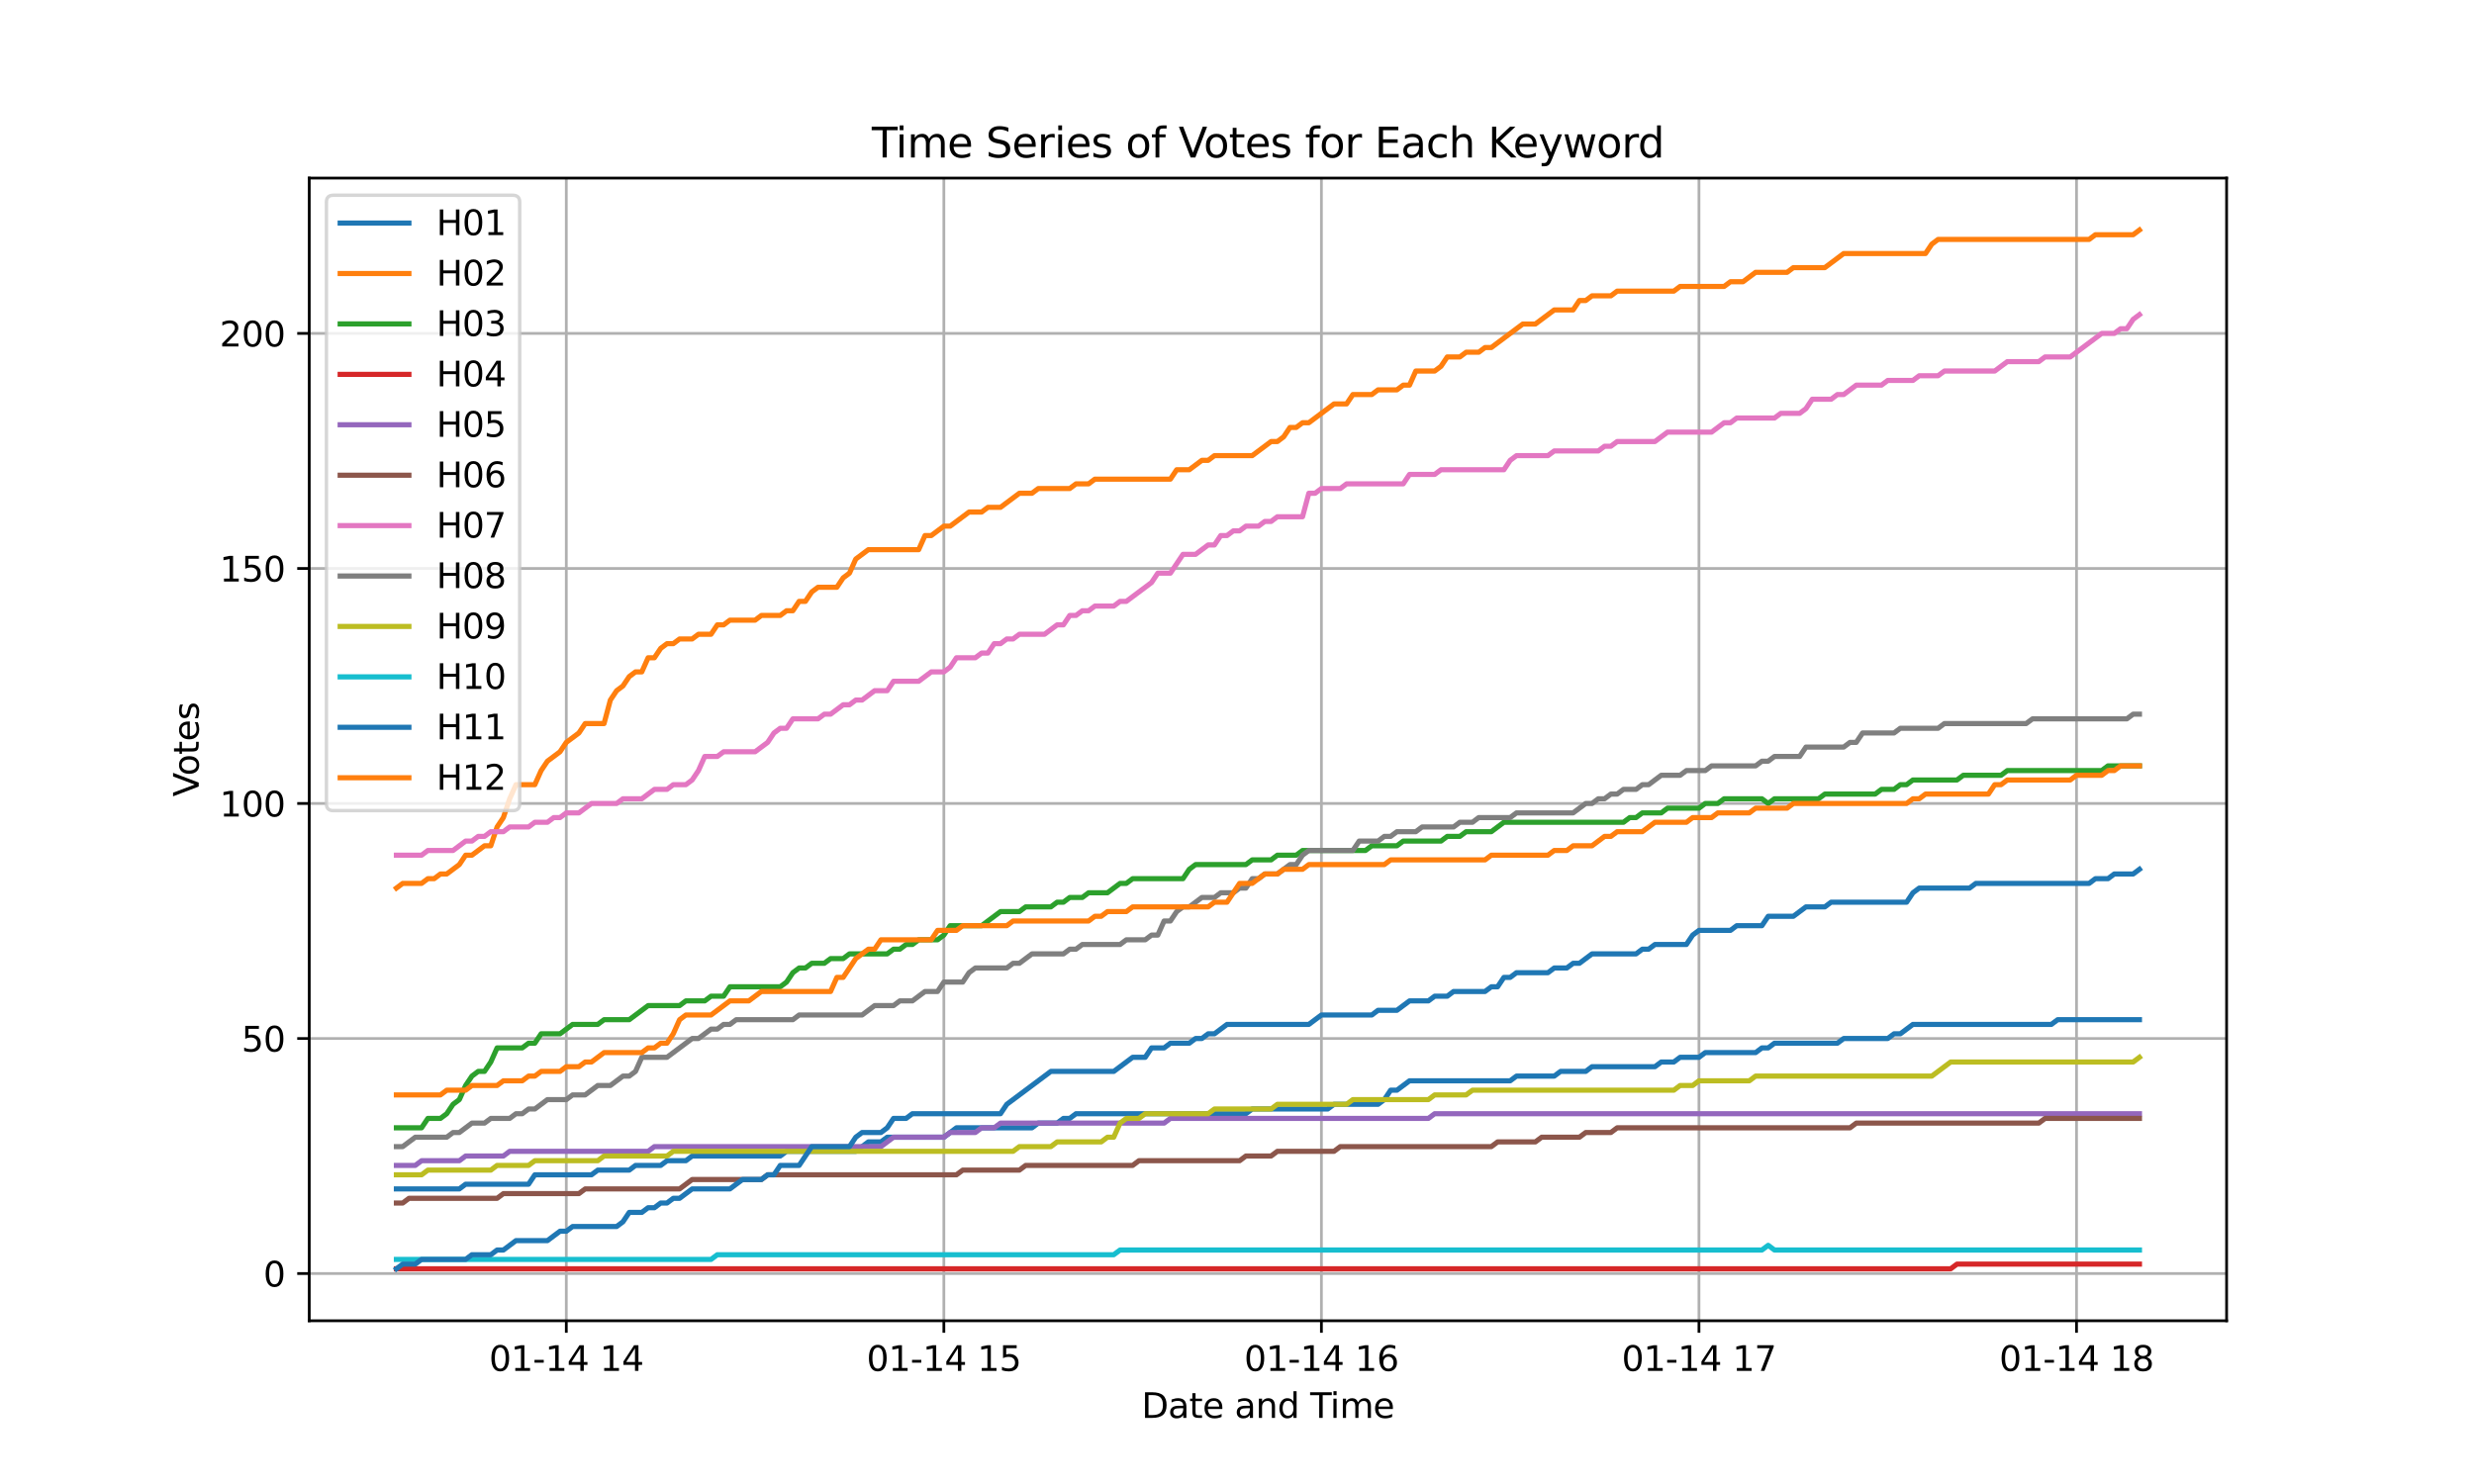 <?xml version="1.0" encoding="utf-8" standalone="no"?>
<!DOCTYPE svg PUBLIC "-//W3C//DTD SVG 1.1//EN"
  "http://www.w3.org/Graphics/SVG/1.1/DTD/svg11.dtd">
<svg xmlns:xlink="http://www.w3.org/1999/xlink" width="720pt" height="432pt" viewBox="0 0 720 432" xmlns="http://www.w3.org/2000/svg" version="1.1">
 <defs>
  <style type="text/css">*{stroke-linejoin: round; stroke-linecap: butt}</style>
 </defs>
 <g id="figure_1">
  <g id="patch_1">
   <path d="M 0 432 
L 720 432 
L 720 0 
L 0 0 
z
" style="fill: #ffffff"/>
  </g>
  <g id="axes_1">
   <g id="patch_2">
    <path d="M 90 384.48 
L 648 384.48 
L 648 51.84 
L 90 51.84 
z
" style="fill: #ffffff"/>
   </g>
   <g id="matplotlib.axis_1">
    <g id="xtick_1">
     <g id="line2d_1">
      <path d="M 164.809 384.48 
L 164.809 51.84 
" clip-path="url(#p8910bb290e)" style="fill: none; stroke: #b0b0b0; stroke-width: 0.8; stroke-linecap: square"/>
     </g>
     <g id="line2d_2">
      <defs>
       <path id="m71f6e944b5" d="M 0 0 
L 0 3.5 
" style="stroke: #000000; stroke-width: 0.8"/>
      </defs>
      <g>
       <use xlink:href="#m71f6e944b5" x="164.809" y="384.48" style="stroke: #000000; stroke-width: 0.8"/>
      </g>
     </g>
     <g id="text_1">
      <!-- 01-14 14 -->
      <g transform="translate(142.329 399.078) scale(0.1 -0.1)">
       <defs>
        <path id="DejaVuSans-30" d="M 2034 4250 
Q 1547 4250 1301 3770 
Q 1056 3291 1056 2328 
Q 1056 1369 1301 889 
Q 1547 409 2034 409 
Q 2525 409 2770 889 
Q 3016 1369 3016 2328 
Q 3016 3291 2770 3770 
Q 2525 4250 2034 4250 
z
M 2034 4750 
Q 2819 4750 3233 4129 
Q 3647 3509 3647 2328 
Q 3647 1150 3233 529 
Q 2819 -91 2034 -91 
Q 1250 -91 836 529 
Q 422 1150 422 2328 
Q 422 3509 836 4129 
Q 1250 4750 2034 4750 
z
" transform="scale(0.016)"/>
        <path id="DejaVuSans-31" d="M 794 531 
L 1825 531 
L 1825 4091 
L 703 3866 
L 703 4441 
L 1819 4666 
L 2450 4666 
L 2450 531 
L 3481 531 
L 3481 0 
L 794 0 
L 794 531 
z
" transform="scale(0.016)"/>
        <path id="DejaVuSans-2d" d="M 313 2009 
L 1997 2009 
L 1997 1497 
L 313 1497 
L 313 2009 
z
" transform="scale(0.016)"/>
        <path id="DejaVuSans-34" d="M 2419 4116 
L 825 1625 
L 2419 1625 
L 2419 4116 
z
M 2253 4666 
L 3047 4666 
L 3047 1625 
L 3713 1625 
L 3713 1100 
L 3047 1100 
L 3047 0 
L 2419 0 
L 2419 1100 
L 313 1100 
L 313 1709 
L 2253 4666 
z
" transform="scale(0.016)"/>
        <path id="DejaVuSans-20" transform="scale(0.016)"/>
       </defs>
       <use xlink:href="#DejaVuSans-30"/>
       <use xlink:href="#DejaVuSans-31" transform="translate(63.623 0)"/>
       <use xlink:href="#DejaVuSans-2d" transform="translate(127.246 0)"/>
       <use xlink:href="#DejaVuSans-31" transform="translate(163.33 0)"/>
       <use xlink:href="#DejaVuSans-34" transform="translate(226.953 0)"/>
       <use xlink:href="#DejaVuSans-20" transform="translate(290.576 0)"/>
       <use xlink:href="#DejaVuSans-31" transform="translate(322.363 0)"/>
       <use xlink:href="#DejaVuSans-34" transform="translate(385.986 0)"/>
      </g>
     </g>
    </g>
    <g id="xtick_2">
     <g id="line2d_3">
      <path d="M 274.688 384.48 
L 274.688 51.84 
" clip-path="url(#p8910bb290e)" style="fill: none; stroke: #b0b0b0; stroke-width: 0.8; stroke-linecap: square"/>
     </g>
     <g id="line2d_4">
      <g>
       <use xlink:href="#m71f6e944b5" x="274.688" y="384.48" style="stroke: #000000; stroke-width: 0.8"/>
      </g>
     </g>
     <g id="text_2">
      <!-- 01-14 15 -->
      <g transform="translate(252.207 399.078) scale(0.1 -0.1)">
       <defs>
        <path id="DejaVuSans-35" d="M 691 4666 
L 3169 4666 
L 3169 4134 
L 1269 4134 
L 1269 2991 
Q 1406 3038 1543 3061 
Q 1681 3084 1819 3084 
Q 2600 3084 3056 2656 
Q 3513 2228 3513 1497 
Q 3513 744 3044 326 
Q 2575 -91 1722 -91 
Q 1428 -91 1123 -41 
Q 819 9 494 109 
L 494 744 
Q 775 591 1075 516 
Q 1375 441 1709 441 
Q 2250 441 2565 725 
Q 2881 1009 2881 1497 
Q 2881 1984 2565 2268 
Q 2250 2553 1709 2553 
Q 1456 2553 1204 2497 
Q 953 2441 691 2322 
L 691 4666 
z
" transform="scale(0.016)"/>
       </defs>
       <use xlink:href="#DejaVuSans-30"/>
       <use xlink:href="#DejaVuSans-31" transform="translate(63.623 0)"/>
       <use xlink:href="#DejaVuSans-2d" transform="translate(127.246 0)"/>
       <use xlink:href="#DejaVuSans-31" transform="translate(163.33 0)"/>
       <use xlink:href="#DejaVuSans-34" transform="translate(226.953 0)"/>
       <use xlink:href="#DejaVuSans-20" transform="translate(290.576 0)"/>
       <use xlink:href="#DejaVuSans-31" transform="translate(322.363 0)"/>
       <use xlink:href="#DejaVuSans-35" transform="translate(385.986 0)"/>
      </g>
     </g>
    </g>
    <g id="xtick_3">
     <g id="line2d_5">
      <path d="M 384.566 384.48 
L 384.566 51.84 
" clip-path="url(#p8910bb290e)" style="fill: none; stroke: #b0b0b0; stroke-width: 0.8; stroke-linecap: square"/>
     </g>
     <g id="line2d_6">
      <g>
       <use xlink:href="#m71f6e944b5" x="384.566" y="384.48" style="stroke: #000000; stroke-width: 0.8"/>
      </g>
     </g>
     <g id="text_3">
      <!-- 01-14 16 -->
      <g transform="translate(362.086 399.078) scale(0.1 -0.1)">
       <defs>
        <path id="DejaVuSans-36" d="M 2113 2584 
Q 1688 2584 1439 2293 
Q 1191 2003 1191 1497 
Q 1191 994 1439 701 
Q 1688 409 2113 409 
Q 2538 409 2786 701 
Q 3034 994 3034 1497 
Q 3034 2003 2786 2293 
Q 2538 2584 2113 2584 
z
M 3366 4563 
L 3366 3988 
Q 3128 4100 2886 4159 
Q 2644 4219 2406 4219 
Q 1781 4219 1451 3797 
Q 1122 3375 1075 2522 
Q 1259 2794 1537 2939 
Q 1816 3084 2150 3084 
Q 2853 3084 3261 2657 
Q 3669 2231 3669 1497 
Q 3669 778 3244 343 
Q 2819 -91 2113 -91 
Q 1303 -91 875 529 
Q 447 1150 447 2328 
Q 447 3434 972 4092 
Q 1497 4750 2381 4750 
Q 2619 4750 2861 4703 
Q 3103 4656 3366 4563 
z
" transform="scale(0.016)"/>
       </defs>
       <use xlink:href="#DejaVuSans-30"/>
       <use xlink:href="#DejaVuSans-31" transform="translate(63.623 0)"/>
       <use xlink:href="#DejaVuSans-2d" transform="translate(127.246 0)"/>
       <use xlink:href="#DejaVuSans-31" transform="translate(163.33 0)"/>
       <use xlink:href="#DejaVuSans-34" transform="translate(226.953 0)"/>
       <use xlink:href="#DejaVuSans-20" transform="translate(290.576 0)"/>
       <use xlink:href="#DejaVuSans-31" transform="translate(322.363 0)"/>
       <use xlink:href="#DejaVuSans-36" transform="translate(385.986 0)"/>
      </g>
     </g>
    </g>
    <g id="xtick_4">
     <g id="line2d_7">
      <path d="M 494.445 384.48 
L 494.445 51.84 
" clip-path="url(#p8910bb290e)" style="fill: none; stroke: #b0b0b0; stroke-width: 0.8; stroke-linecap: square"/>
     </g>
     <g id="line2d_8">
      <g>
       <use xlink:href="#m71f6e944b5" x="494.445" y="384.48" style="stroke: #000000; stroke-width: 0.8"/>
      </g>
     </g>
     <g id="text_4">
      <!-- 01-14 17 -->
      <g transform="translate(471.964 399.078) scale(0.1 -0.1)">
       <defs>
        <path id="DejaVuSans-37" d="M 525 4666 
L 3525 4666 
L 3525 4397 
L 1831 0 
L 1172 0 
L 2766 4134 
L 525 4134 
L 525 4666 
z
" transform="scale(0.016)"/>
       </defs>
       <use xlink:href="#DejaVuSans-30"/>
       <use xlink:href="#DejaVuSans-31" transform="translate(63.623 0)"/>
       <use xlink:href="#DejaVuSans-2d" transform="translate(127.246 0)"/>
       <use xlink:href="#DejaVuSans-31" transform="translate(163.33 0)"/>
       <use xlink:href="#DejaVuSans-34" transform="translate(226.953 0)"/>
       <use xlink:href="#DejaVuSans-20" transform="translate(290.576 0)"/>
       <use xlink:href="#DejaVuSans-31" transform="translate(322.363 0)"/>
       <use xlink:href="#DejaVuSans-37" transform="translate(385.986 0)"/>
      </g>
     </g>
    </g>
    <g id="xtick_5">
     <g id="line2d_9">
      <path d="M 604.323 384.48 
L 604.323 51.84 
" clip-path="url(#p8910bb290e)" style="fill: none; stroke: #b0b0b0; stroke-width: 0.8; stroke-linecap: square"/>
     </g>
     <g id="line2d_10">
      <g>
       <use xlink:href="#m71f6e944b5" x="604.323" y="384.48" style="stroke: #000000; stroke-width: 0.8"/>
      </g>
     </g>
     <g id="text_5">
      <!-- 01-14 18 -->
      <g transform="translate(581.843 399.078) scale(0.1 -0.1)">
       <defs>
        <path id="DejaVuSans-38" d="M 2034 2216 
Q 1584 2216 1326 1975 
Q 1069 1734 1069 1313 
Q 1069 891 1326 650 
Q 1584 409 2034 409 
Q 2484 409 2743 651 
Q 3003 894 3003 1313 
Q 3003 1734 2745 1975 
Q 2488 2216 2034 2216 
z
M 1403 2484 
Q 997 2584 770 2862 
Q 544 3141 544 3541 
Q 544 4100 942 4425 
Q 1341 4750 2034 4750 
Q 2731 4750 3128 4425 
Q 3525 4100 3525 3541 
Q 3525 3141 3298 2862 
Q 3072 2584 2669 2484 
Q 3125 2378 3379 2068 
Q 3634 1759 3634 1313 
Q 3634 634 3220 271 
Q 2806 -91 2034 -91 
Q 1263 -91 848 271 
Q 434 634 434 1313 
Q 434 1759 690 2068 
Q 947 2378 1403 2484 
z
M 1172 3481 
Q 1172 3119 1398 2916 
Q 1625 2713 2034 2713 
Q 2441 2713 2670 2916 
Q 2900 3119 2900 3481 
Q 2900 3844 2670 4047 
Q 2441 4250 2034 4250 
Q 1625 4250 1398 4047 
Q 1172 3844 1172 3481 
z
" transform="scale(0.016)"/>
       </defs>
       <use xlink:href="#DejaVuSans-30"/>
       <use xlink:href="#DejaVuSans-31" transform="translate(63.623 0)"/>
       <use xlink:href="#DejaVuSans-2d" transform="translate(127.246 0)"/>
       <use xlink:href="#DejaVuSans-31" transform="translate(163.33 0)"/>
       <use xlink:href="#DejaVuSans-34" transform="translate(226.953 0)"/>
       <use xlink:href="#DejaVuSans-20" transform="translate(290.576 0)"/>
       <use xlink:href="#DejaVuSans-31" transform="translate(322.363 0)"/>
       <use xlink:href="#DejaVuSans-38" transform="translate(385.986 0)"/>
      </g>
     </g>
    </g>
    <g id="text_6">
     <!-- Date and Time -->
     <g transform="translate(332.23 412.757) scale(0.1 -0.1)">
      <defs>
       <path id="DejaVuSans-44" d="M 1259 4147 
L 1259 519 
L 2022 519 
Q 2988 519 3436 956 
Q 3884 1394 3884 2338 
Q 3884 3275 3436 3711 
Q 2988 4147 2022 4147 
L 1259 4147 
z
M 628 4666 
L 1925 4666 
Q 3281 4666 3915 4102 
Q 4550 3538 4550 2338 
Q 4550 1131 3912 565 
Q 3275 0 1925 0 
L 628 0 
L 628 4666 
z
" transform="scale(0.016)"/>
       <path id="DejaVuSans-61" d="M 2194 1759 
Q 1497 1759 1228 1600 
Q 959 1441 959 1056 
Q 959 750 1161 570 
Q 1363 391 1709 391 
Q 2188 391 2477 730 
Q 2766 1069 2766 1631 
L 2766 1759 
L 2194 1759 
z
M 3341 1997 
L 3341 0 
L 2766 0 
L 2766 531 
Q 2569 213 2275 61 
Q 1981 -91 1556 -91 
Q 1019 -91 701 211 
Q 384 513 384 1019 
Q 384 1609 779 1909 
Q 1175 2209 1959 2209 
L 2766 2209 
L 2766 2266 
Q 2766 2663 2505 2880 
Q 2244 3097 1772 3097 
Q 1472 3097 1187 3025 
Q 903 2953 641 2809 
L 641 3341 
Q 956 3463 1253 3523 
Q 1550 3584 1831 3584 
Q 2591 3584 2966 3190 
Q 3341 2797 3341 1997 
z
" transform="scale(0.016)"/>
       <path id="DejaVuSans-74" d="M 1172 4494 
L 1172 3500 
L 2356 3500 
L 2356 3053 
L 1172 3053 
L 1172 1153 
Q 1172 725 1289 603 
Q 1406 481 1766 481 
L 2356 481 
L 2356 0 
L 1766 0 
Q 1100 0 847 248 
Q 594 497 594 1153 
L 594 3053 
L 172 3053 
L 172 3500 
L 594 3500 
L 594 4494 
L 1172 4494 
z
" transform="scale(0.016)"/>
       <path id="DejaVuSans-65" d="M 3597 1894 
L 3597 1613 
L 953 1613 
Q 991 1019 1311 708 
Q 1631 397 2203 397 
Q 2534 397 2845 478 
Q 3156 559 3463 722 
L 3463 178 
Q 3153 47 2828 -22 
Q 2503 -91 2169 -91 
Q 1331 -91 842 396 
Q 353 884 353 1716 
Q 353 2575 817 3079 
Q 1281 3584 2069 3584 
Q 2775 3584 3186 3129 
Q 3597 2675 3597 1894 
z
M 3022 2063 
Q 3016 2534 2758 2815 
Q 2500 3097 2075 3097 
Q 1594 3097 1305 2825 
Q 1016 2553 972 2059 
L 3022 2063 
z
" transform="scale(0.016)"/>
       <path id="DejaVuSans-6e" d="M 3513 2113 
L 3513 0 
L 2938 0 
L 2938 2094 
Q 2938 2591 2744 2837 
Q 2550 3084 2163 3084 
Q 1697 3084 1428 2787 
Q 1159 2491 1159 1978 
L 1159 0 
L 581 0 
L 581 3500 
L 1159 3500 
L 1159 2956 
Q 1366 3272 1645 3428 
Q 1925 3584 2291 3584 
Q 2894 3584 3203 3211 
Q 3513 2838 3513 2113 
z
" transform="scale(0.016)"/>
       <path id="DejaVuSans-64" d="M 2906 2969 
L 2906 4863 
L 3481 4863 
L 3481 0 
L 2906 0 
L 2906 525 
Q 2725 213 2448 61 
Q 2172 -91 1784 -91 
Q 1150 -91 751 415 
Q 353 922 353 1747 
Q 353 2572 751 3078 
Q 1150 3584 1784 3584 
Q 2172 3584 2448 3432 
Q 2725 3281 2906 2969 
z
M 947 1747 
Q 947 1113 1208 752 
Q 1469 391 1925 391 
Q 2381 391 2643 752 
Q 2906 1113 2906 1747 
Q 2906 2381 2643 2742 
Q 2381 3103 1925 3103 
Q 1469 3103 1208 2742 
Q 947 2381 947 1747 
z
" transform="scale(0.016)"/>
       <path id="DejaVuSans-54" d="M -19 4666 
L 3928 4666 
L 3928 4134 
L 2272 4134 
L 2272 0 
L 1638 0 
L 1638 4134 
L -19 4134 
L -19 4666 
z
" transform="scale(0.016)"/>
       <path id="DejaVuSans-69" d="M 603 3500 
L 1178 3500 
L 1178 0 
L 603 0 
L 603 3500 
z
M 603 4863 
L 1178 4863 
L 1178 4134 
L 603 4134 
L 603 4863 
z
" transform="scale(0.016)"/>
       <path id="DejaVuSans-6d" d="M 3328 2828 
Q 3544 3216 3844 3400 
Q 4144 3584 4550 3584 
Q 5097 3584 5394 3201 
Q 5691 2819 5691 2113 
L 5691 0 
L 5113 0 
L 5113 2094 
Q 5113 2597 4934 2840 
Q 4756 3084 4391 3084 
Q 3944 3084 3684 2787 
Q 3425 2491 3425 1978 
L 3425 0 
L 2847 0 
L 2847 2094 
Q 2847 2600 2669 2842 
Q 2491 3084 2119 3084 
Q 1678 3084 1418 2786 
Q 1159 2488 1159 1978 
L 1159 0 
L 581 0 
L 581 3500 
L 1159 3500 
L 1159 2956 
Q 1356 3278 1631 3431 
Q 1906 3584 2284 3584 
Q 2666 3584 2933 3390 
Q 3200 3197 3328 2828 
z
" transform="scale(0.016)"/>
      </defs>
      <use xlink:href="#DejaVuSans-44"/>
      <use xlink:href="#DejaVuSans-61" transform="translate(77.002 0)"/>
      <use xlink:href="#DejaVuSans-74" transform="translate(138.281 0)"/>
      <use xlink:href="#DejaVuSans-65" transform="translate(177.49 0)"/>
      <use xlink:href="#DejaVuSans-20" transform="translate(239.014 0)"/>
      <use xlink:href="#DejaVuSans-61" transform="translate(270.801 0)"/>
      <use xlink:href="#DejaVuSans-6e" transform="translate(332.08 0)"/>
      <use xlink:href="#DejaVuSans-64" transform="translate(395.459 0)"/>
      <use xlink:href="#DejaVuSans-20" transform="translate(458.936 0)"/>
      <use xlink:href="#DejaVuSans-54" transform="translate(490.723 0)"/>
      <use xlink:href="#DejaVuSans-69" transform="translate(548.682 0)"/>
      <use xlink:href="#DejaVuSans-6d" transform="translate(576.465 0)"/>
      <use xlink:href="#DejaVuSans-65" transform="translate(673.877 0)"/>
     </g>
    </g>
   </g>
   <g id="matplotlib.axis_2">
    <g id="ytick_1">
     <g id="line2d_11">
      <path d="M 90 370.728 
L 648 370.728 
" clip-path="url(#p8910bb290e)" style="fill: none; stroke: #b0b0b0; stroke-width: 0.8; stroke-linecap: square"/>
     </g>
     <g id="line2d_12">
      <defs>
       <path id="m8b79c449e0" d="M 0 0 
L -3.5 0 
" style="stroke: #000000; stroke-width: 0.8"/>
      </defs>
      <g>
       <use xlink:href="#m8b79c449e0" x="90" y="370.728" style="stroke: #000000; stroke-width: 0.8"/>
      </g>
     </g>
     <g id="text_7">
      <!-- 0 -->
      <g transform="translate(76.638 374.528) scale(0.1 -0.1)">
       <use xlink:href="#DejaVuSans-30"/>
      </g>
     </g>
    </g>
    <g id="ytick_2">
     <g id="line2d_13">
      <path d="M 90 302.312 
L 648 302.312 
" clip-path="url(#p8910bb290e)" style="fill: none; stroke: #b0b0b0; stroke-width: 0.8; stroke-linecap: square"/>
     </g>
     <g id="line2d_14">
      <g>
       <use xlink:href="#m8b79c449e0" x="90" y="302.312" style="stroke: #000000; stroke-width: 0.8"/>
      </g>
     </g>
     <g id="text_8">
      <!-- 50 -->
      <g transform="translate(70.275 306.111) scale(0.1 -0.1)">
       <use xlink:href="#DejaVuSans-35"/>
       <use xlink:href="#DejaVuSans-30" transform="translate(63.623 0)"/>
      </g>
     </g>
    </g>
    <g id="ytick_3">
     <g id="line2d_15">
      <path d="M 90 233.896 
L 648 233.896 
" clip-path="url(#p8910bb290e)" style="fill: none; stroke: #b0b0b0; stroke-width: 0.8; stroke-linecap: square"/>
     </g>
     <g id="line2d_16">
      <g>
       <use xlink:href="#m8b79c449e0" x="90" y="233.896" style="stroke: #000000; stroke-width: 0.8"/>
      </g>
     </g>
     <g id="text_9">
      <!-- 100 -->
      <g transform="translate(63.913 237.695) scale(0.1 -0.1)">
       <use xlink:href="#DejaVuSans-31"/>
       <use xlink:href="#DejaVuSans-30" transform="translate(63.623 0)"/>
       <use xlink:href="#DejaVuSans-30" transform="translate(127.246 0)"/>
      </g>
     </g>
    </g>
    <g id="ytick_4">
     <g id="line2d_17">
      <path d="M 90 165.479 
L 648 165.479 
" clip-path="url(#p8910bb290e)" style="fill: none; stroke: #b0b0b0; stroke-width: 0.8; stroke-linecap: square"/>
     </g>
     <g id="line2d_18">
      <g>
       <use xlink:href="#m8b79c449e0" x="90" y="165.479" style="stroke: #000000; stroke-width: 0.8"/>
      </g>
     </g>
     <g id="text_10">
      <!-- 150 -->
      <g transform="translate(63.913 169.279) scale(0.1 -0.1)">
       <use xlink:href="#DejaVuSans-31"/>
       <use xlink:href="#DejaVuSans-35" transform="translate(63.623 0)"/>
       <use xlink:href="#DejaVuSans-30" transform="translate(127.246 0)"/>
      </g>
     </g>
    </g>
    <g id="ytick_5">
     <g id="line2d_19">
      <path d="M 90 97.063 
L 648 97.063 
" clip-path="url(#p8910bb290e)" style="fill: none; stroke: #b0b0b0; stroke-width: 0.8; stroke-linecap: square"/>
     </g>
     <g id="line2d_20">
      <g>
       <use xlink:href="#m8b79c449e0" x="90" y="97.063" style="stroke: #000000; stroke-width: 0.8"/>
      </g>
     </g>
     <g id="text_11">
      <!-- 200 -->
      <g transform="translate(63.913 100.862) scale(0.1 -0.1)">
       <defs>
        <path id="DejaVuSans-32" d="M 1228 531 
L 3431 531 
L 3431 0 
L 469 0 
L 469 531 
Q 828 903 1448 1529 
Q 2069 2156 2228 2338 
Q 2531 2678 2651 2914 
Q 2772 3150 2772 3378 
Q 2772 3750 2511 3984 
Q 2250 4219 1831 4219 
Q 1534 4219 1204 4116 
Q 875 4013 500 3803 
L 500 4441 
Q 881 4594 1212 4672 
Q 1544 4750 1819 4750 
Q 2544 4750 2975 4387 
Q 3406 4025 3406 3419 
Q 3406 3131 3298 2873 
Q 3191 2616 2906 2266 
Q 2828 2175 2409 1742 
Q 1991 1309 1228 531 
z
" transform="scale(0.016)"/>
       </defs>
       <use xlink:href="#DejaVuSans-32"/>
       <use xlink:href="#DejaVuSans-30" transform="translate(63.623 0)"/>
       <use xlink:href="#DejaVuSans-30" transform="translate(127.246 0)"/>
      </g>
     </g>
    </g>
    <g id="text_12">
     <!-- Votes -->
     <g transform="translate(57.833 231.894) rotate(-90) scale(0.1 -0.1)">
      <defs>
       <path id="DejaVuSans-56" d="M 1831 0 
L 50 4666 
L 709 4666 
L 2188 738 
L 3669 4666 
L 4325 4666 
L 2547 0 
L 1831 0 
z
" transform="scale(0.016)"/>
       <path id="DejaVuSans-6f" d="M 1959 3097 
Q 1497 3097 1228 2736 
Q 959 2375 959 1747 
Q 959 1119 1226 758 
Q 1494 397 1959 397 
Q 2419 397 2687 759 
Q 2956 1122 2956 1747 
Q 2956 2369 2687 2733 
Q 2419 3097 1959 3097 
z
M 1959 3584 
Q 2709 3584 3137 3096 
Q 3566 2609 3566 1747 
Q 3566 888 3137 398 
Q 2709 -91 1959 -91 
Q 1206 -91 779 398 
Q 353 888 353 1747 
Q 353 2609 779 3096 
Q 1206 3584 1959 3584 
z
" transform="scale(0.016)"/>
       <path id="DejaVuSans-73" d="M 2834 3397 
L 2834 2853 
Q 2591 2978 2328 3040 
Q 2066 3103 1784 3103 
Q 1356 3103 1142 2972 
Q 928 2841 928 2578 
Q 928 2378 1081 2264 
Q 1234 2150 1697 2047 
L 1894 2003 
Q 2506 1872 2764 1633 
Q 3022 1394 3022 966 
Q 3022 478 2636 193 
Q 2250 -91 1575 -91 
Q 1294 -91 989 -36 
Q 684 19 347 128 
L 347 722 
Q 666 556 975 473 
Q 1284 391 1588 391 
Q 1994 391 2212 530 
Q 2431 669 2431 922 
Q 2431 1156 2273 1281 
Q 2116 1406 1581 1522 
L 1381 1569 
Q 847 1681 609 1914 
Q 372 2147 372 2553 
Q 372 3047 722 3315 
Q 1072 3584 1716 3584 
Q 2034 3584 2315 3537 
Q 2597 3491 2834 3397 
z
" transform="scale(0.016)"/>
      </defs>
      <use xlink:href="#DejaVuSans-56"/>
      <use xlink:href="#DejaVuSans-6f" transform="translate(60.658 0)"/>
      <use xlink:href="#DejaVuSans-74" transform="translate(121.84 0)"/>
      <use xlink:href="#DejaVuSans-65" transform="translate(161.049 0)"/>
      <use xlink:href="#DejaVuSans-73" transform="translate(222.572 0)"/>
     </g>
    </g>
   </g>
   <g id="line2d_21">
    <path d="M 115.364 346.098 
L 133.677 346.098 
L 135.508 344.73 
L 153.821 344.73 
L 155.652 341.993 
L 172.134 341.993 
L 173.966 340.625 
L 183.122 340.625 
L 184.953 339.257 
L 192.279 339.257 
L 194.11 337.889 
L 199.604 337.889 
L 201.435 336.52 
L 227.074 336.52 
L 228.905 335.152 
L 249.049 335.152 
L 252.712 332.415 
L 256.374 332.415 
L 258.206 331.047 
L 274.688 331.047 
L 278.35 328.31 
L 300.326 328.31 
L 302.157 326.942 
L 307.651 326.942 
L 309.482 325.574 
L 311.314 325.574 
L 313.145 324.205 
L 362.59 324.205 
L 364.422 322.837 
L 386.397 322.837 
L 388.229 321.469 
L 401.048 321.469 
L 402.879 320.1 
L 404.711 317.364 
L 406.542 317.364 
L 410.204 314.627 
L 439.505 314.627 
L 441.337 313.259 
L 452.325 313.259 
L 454.156 311.89 
L 461.481 311.89 
L 463.312 310.522 
L 481.626 310.522 
L 483.457 309.154 
L 487.119 309.154 
L 488.951 307.785 
L 494.445 307.785 
L 496.276 306.417 
L 510.926 306.417 
L 512.758 305.049 
L 514.589 305.049 
L 516.42 303.68 
L 534.734 303.68 
L 536.565 302.312 
L 549.384 302.312 
L 551.215 300.944 
L 553.047 300.944 
L 556.709 298.207 
L 596.998 298.207 
L 598.829 296.839 
L 622.636 296.839 
L 622.636 296.839 
" clip-path="url(#p8910bb290e)" style="fill: none; stroke: #1f77b4; stroke-width: 1.5; stroke-linecap: square"/>
   </g>
   <g id="line2d_22">
    <path d="M 115.364 258.526 
L 117.195 257.157 
L 122.689 257.157 
L 124.52 255.789 
L 126.351 255.789 
L 128.183 254.421 
L 130.014 254.421 
L 133.677 251.684 
L 135.508 248.947 
L 137.339 248.947 
L 141.002 246.211 
L 142.833 246.211 
L 144.665 240.737 
L 146.496 238.001 
L 148.327 232.527 
L 150.159 228.422 
L 155.652 228.422 
L 157.484 224.317 
L 159.315 221.581 
L 162.978 218.844 
L 164.809 216.108 
L 168.472 213.371 
L 170.303 210.634 
L 175.797 210.634 
L 177.628 203.793 
L 179.459 201.056 
L 181.291 199.688 
L 183.122 196.951 
L 184.953 195.583 
L 186.785 195.583 
L 188.616 191.478 
L 190.447 191.478 
L 192.279 188.741 
L 194.11 187.373 
L 195.941 187.373 
L 197.773 186.004 
L 201.435 186.004 
L 203.266 184.636 
L 206.929 184.636 
L 208.76 181.899 
L 210.592 181.899 
L 212.423 180.531 
L 219.748 180.531 
L 221.58 179.163 
L 227.074 179.163 
L 228.905 177.794 
L 230.736 177.794 
L 232.567 175.058 
L 234.399 175.058 
L 236.23 172.321 
L 238.061 170.953 
L 243.555 170.953 
L 245.387 168.216 
L 247.218 166.848 
L 249.049 162.743 
L 252.712 160.006 
L 267.362 160.006 
L 269.194 155.901 
L 271.025 155.901 
L 274.688 153.165 
L 276.519 153.165 
L 282.013 149.06 
L 285.675 149.06 
L 287.507 147.691 
L 291.169 147.691 
L 296.663 143.586 
L 300.326 143.586 
L 302.157 142.218 
L 311.314 142.218 
L 313.145 140.85 
L 316.808 140.85 
L 318.639 139.481 
L 340.615 139.481 
L 342.446 136.745 
L 346.109 136.745 
L 349.771 134.008 
L 351.603 134.008 
L 353.434 132.64 
L 364.422 132.64 
L 369.916 128.535 
L 371.747 128.535 
L 373.578 127.166 
L 375.41 124.43 
L 377.241 124.43 
L 379.072 123.061 
L 380.904 123.061 
L 388.229 117.588 
L 391.891 117.588 
L 393.723 114.851 
L 399.217 114.851 
L 401.048 113.483 
L 406.542 113.483 
L 408.373 112.115 
L 410.204 112.115 
L 412.036 108.01 
L 417.53 108.01 
L 419.361 106.641 
L 421.192 103.905 
L 424.855 103.905 
L 426.686 102.536 
L 430.349 102.536 
L 432.18 101.168 
L 434.011 101.168 
L 443.168 94.327 
L 446.831 94.327 
L 452.325 90.222 
L 457.819 90.222 
L 459.65 87.485 
L 461.481 87.485 
L 463.312 86.117 
L 468.806 86.117 
L 470.638 84.748 
L 487.119 84.748 
L 488.951 83.38 
L 501.77 83.38 
L 503.601 82.012 
L 507.264 82.012 
L 510.926 79.275 
L 520.083 79.275 
L 521.914 77.907 
L 531.071 77.907 
L 536.565 73.802 
L 560.372 73.802 
L 562.203 71.065 
L 564.034 69.697 
L 607.986 69.697 
L 609.817 68.328 
L 620.805 68.328 
L 622.636 66.96 
L 622.636 66.96 
" clip-path="url(#p8910bb290e)" style="fill: none; stroke: #ff7f0e; stroke-width: 1.5; stroke-linecap: square"/>
   </g>
   <g id="line2d_23">
    <path d="M 115.364 328.31 
L 122.689 328.31 
L 124.52 325.574 
L 128.183 325.574 
L 130.014 324.205 
L 131.845 321.469 
L 133.677 320.1 
L 135.508 315.995 
L 137.339 313.259 
L 139.171 311.89 
L 141.002 311.89 
L 142.833 309.154 
L 144.665 305.049 
L 151.99 305.049 
L 153.821 303.68 
L 155.652 303.68 
L 157.484 300.944 
L 162.978 300.944 
L 166.64 298.207 
L 173.966 298.207 
L 175.797 296.839 
L 183.122 296.839 
L 188.616 292.734 
L 197.773 292.734 
L 199.604 291.365 
L 205.098 291.365 
L 206.929 289.997 
L 210.592 289.997 
L 212.423 287.26 
L 227.074 287.26 
L 228.905 285.892 
L 230.736 283.155 
L 232.567 281.787 
L 234.399 281.787 
L 236.23 280.419 
L 239.893 280.419 
L 241.724 279.05 
L 245.387 279.05 
L 247.218 277.682 
L 258.206 277.682 
L 260.037 276.314 
L 261.868 276.314 
L 263.7 274.946 
L 265.531 274.946 
L 267.362 273.577 
L 272.856 273.577 
L 274.688 272.209 
L 276.519 269.472 
L 285.675 269.472 
L 291.169 265.367 
L 296.663 265.367 
L 298.495 263.999 
L 305.82 263.999 
L 307.651 262.631 
L 309.482 262.631 
L 311.314 261.262 
L 314.976 261.262 
L 316.808 259.894 
L 322.302 259.894 
L 325.964 257.157 
L 327.796 257.157 
L 329.627 255.789 
L 344.277 255.789 
L 346.109 253.052 
L 347.94 251.684 
L 362.59 251.684 
L 364.422 250.316 
L 369.916 250.316 
L 371.747 248.947 
L 377.241 248.947 
L 379.072 247.579 
L 397.385 247.579 
L 399.217 246.211 
L 406.542 246.211 
L 408.373 244.842 
L 419.361 244.842 
L 421.192 243.474 
L 424.855 243.474 
L 426.686 242.106 
L 434.011 242.106 
L 437.674 239.369 
L 472.469 239.369 
L 474.3 238.001 
L 476.132 238.001 
L 477.963 236.632 
L 483.457 236.632 
L 485.288 235.264 
L 494.445 235.264 
L 496.276 233.896 
L 499.939 233.896 
L 501.77 232.527 
L 512.758 232.527 
L 514.589 233.896 
L 516.42 232.527 
L 529.24 232.527 
L 531.071 231.159 
L 545.721 231.159 
L 547.553 229.791 
L 551.215 229.791 
L 553.047 228.422 
L 554.878 228.422 
L 556.709 227.054 
L 569.528 227.054 
L 571.36 225.686 
L 582.348 225.686 
L 584.179 224.317 
L 611.649 224.317 
L 613.48 222.949 
L 622.636 222.949 
L 622.636 222.949 
" clip-path="url(#p8910bb290e)" style="fill: none; stroke: #2ca02c; stroke-width: 1.5; stroke-linecap: square"/>
   </g>
   <g id="line2d_24">
    <path d="M 115.364 369.36 
L 567.697 369.36 
L 569.528 367.992 
L 622.636 367.992 
L 622.636 367.992 
" clip-path="url(#p8910bb290e)" style="fill: none; stroke: #d62728; stroke-width: 1.5; stroke-linecap: square"/>
   </g>
   <g id="line2d_25">
    <path d="M 115.364 339.257 
L 120.858 339.257 
L 122.689 337.889 
L 133.677 337.889 
L 135.508 336.52 
L 146.496 336.52 
L 148.327 335.152 
L 188.616 335.152 
L 190.447 333.784 
L 256.374 333.784 
L 260.037 331.047 
L 274.688 331.047 
L 276.519 329.679 
L 283.844 329.679 
L 285.675 328.31 
L 289.338 328.31 
L 291.169 326.942 
L 338.783 326.942 
L 340.615 325.574 
L 415.698 325.574 
L 417.53 324.205 
L 622.636 324.205 
L 622.636 324.205 
" clip-path="url(#p8910bb290e)" style="fill: none; stroke: #9467bd; stroke-width: 1.5; stroke-linecap: square"/>
   </g>
   <g id="line2d_26">
    <path d="M 115.364 350.203 
L 117.195 350.203 
L 119.026 348.835 
L 144.665 348.835 
L 146.496 347.467 
L 168.472 347.467 
L 170.303 346.098 
L 197.773 346.098 
L 201.435 343.362 
L 221.58 343.362 
L 223.411 341.993 
L 278.35 341.993 
L 280.181 340.625 
L 296.663 340.625 
L 298.495 339.257 
L 329.627 339.257 
L 331.458 337.889 
L 360.759 337.889 
L 362.59 336.52 
L 369.916 336.52 
L 371.747 335.152 
L 388.229 335.152 
L 390.06 333.784 
L 434.011 333.784 
L 435.843 332.415 
L 446.831 332.415 
L 448.662 331.047 
L 459.65 331.047 
L 461.481 329.679 
L 468.806 329.679 
L 470.638 328.31 
L 538.396 328.31 
L 540.227 326.942 
L 593.335 326.942 
L 595.167 325.574 
L 622.636 325.574 
L 622.636 325.574 
" clip-path="url(#p8910bb290e)" style="fill: none; stroke: #8c564b; stroke-width: 1.5; stroke-linecap: square"/>
   </g>
   <g id="line2d_27">
    <path d="M 115.364 248.947 
L 122.689 248.947 
L 124.52 247.579 
L 131.845 247.579 
L 135.508 244.842 
L 137.339 244.842 
L 139.171 243.474 
L 141.002 243.474 
L 142.833 242.106 
L 146.496 242.106 
L 148.327 240.737 
L 153.821 240.737 
L 155.652 239.369 
L 159.315 239.369 
L 161.146 238.001 
L 162.978 238.001 
L 164.809 236.632 
L 168.472 236.632 
L 172.134 233.896 
L 179.459 233.896 
L 181.291 232.527 
L 186.785 232.527 
L 190.447 229.791 
L 194.11 229.791 
L 195.941 228.422 
L 199.604 228.422 
L 201.435 227.054 
L 203.266 224.317 
L 205.098 220.212 
L 208.76 220.212 
L 210.592 218.844 
L 219.748 218.844 
L 223.411 216.108 
L 225.242 213.371 
L 227.074 212.003 
L 228.905 212.003 
L 230.736 209.266 
L 238.061 209.266 
L 239.893 207.898 
L 241.724 207.898 
L 245.387 205.161 
L 247.218 205.161 
L 249.049 203.793 
L 250.881 203.793 
L 254.543 201.056 
L 258.206 201.056 
L 260.037 198.319 
L 267.362 198.319 
L 271.025 195.583 
L 274.688 195.583 
L 276.519 194.214 
L 278.35 191.478 
L 283.844 191.478 
L 285.675 190.109 
L 287.507 190.109 
L 289.338 187.373 
L 291.169 187.373 
L 293.001 186.004 
L 294.832 186.004 
L 296.663 184.636 
L 303.989 184.636 
L 307.651 181.899 
L 309.482 181.899 
L 311.314 179.163 
L 313.145 179.163 
L 314.976 177.794 
L 316.808 177.794 
L 318.639 176.426 
L 324.133 176.426 
L 325.964 175.058 
L 327.796 175.058 
L 335.121 169.584 
L 336.952 166.848 
L 340.615 166.848 
L 344.277 161.374 
L 347.94 161.374 
L 351.603 158.638 
L 353.434 158.638 
L 355.265 155.901 
L 357.096 155.901 
L 358.928 154.533 
L 360.759 154.533 
L 362.59 153.165 
L 366.253 153.165 
L 368.084 151.796 
L 369.916 151.796 
L 371.747 150.428 
L 379.072 150.428 
L 380.904 143.586 
L 382.735 143.586 
L 384.566 142.218 
L 390.06 142.218 
L 391.891 140.85 
L 408.373 140.85 
L 410.204 138.113 
L 417.53 138.113 
L 419.361 136.745 
L 437.674 136.745 
L 439.505 134.008 
L 441.337 132.64 
L 450.493 132.64 
L 452.325 131.271 
L 465.144 131.271 
L 466.975 129.903 
L 468.806 129.903 
L 470.638 128.535 
L 481.626 128.535 
L 485.288 125.798 
L 498.107 125.798 
L 501.77 123.061 
L 503.601 123.061 
L 505.433 121.693 
L 516.42 121.693 
L 518.252 120.325 
L 523.746 120.325 
L 525.577 118.956 
L 527.408 116.22 
L 532.902 116.22 
L 534.734 114.851 
L 536.565 114.851 
L 540.227 112.115 
L 547.553 112.115 
L 549.384 110.746 
L 556.709 110.746 
L 558.541 109.378 
L 564.034 109.378 
L 565.866 108.01 
L 580.516 108.01 
L 584.179 105.273 
L 593.335 105.273 
L 595.167 103.905 
L 602.492 103.905 
L 611.649 97.063 
L 615.311 97.063 
L 617.142 95.695 
L 618.974 95.695 
L 620.805 92.958 
L 622.636 91.59 
L 622.636 91.59 
" clip-path="url(#p8910bb290e)" style="fill: none; stroke: #e377c2; stroke-width: 1.5; stroke-linecap: square"/>
   </g>
   <g id="line2d_28">
    <path d="M 115.364 333.784 
L 117.195 333.784 
L 120.858 331.047 
L 130.014 331.047 
L 131.845 329.679 
L 133.677 329.679 
L 137.339 326.942 
L 141.002 326.942 
L 142.833 325.574 
L 148.327 325.574 
L 150.159 324.205 
L 151.99 324.205 
L 153.821 322.837 
L 155.652 322.837 
L 159.315 320.1 
L 164.809 320.1 
L 166.64 318.732 
L 170.303 318.732 
L 173.966 315.995 
L 177.628 315.995 
L 181.291 313.259 
L 183.122 313.259 
L 184.953 311.89 
L 186.785 307.785 
L 194.11 307.785 
L 201.435 302.312 
L 203.266 302.312 
L 206.929 299.575 
L 208.76 299.575 
L 210.592 298.207 
L 212.423 298.207 
L 214.254 296.839 
L 230.736 296.839 
L 232.567 295.47 
L 250.881 295.47 
L 254.543 292.734 
L 260.037 292.734 
L 261.868 291.365 
L 265.531 291.365 
L 269.194 288.629 
L 272.856 288.629 
L 274.688 285.892 
L 280.181 285.892 
L 282.013 283.155 
L 283.844 281.787 
L 293.001 281.787 
L 294.832 280.419 
L 296.663 280.419 
L 300.326 277.682 
L 309.482 277.682 
L 311.314 276.314 
L 313.145 276.314 
L 314.976 274.946 
L 325.964 274.946 
L 327.796 273.577 
L 333.289 273.577 
L 335.121 272.209 
L 336.952 272.209 
L 338.783 268.104 
L 340.615 268.104 
L 342.446 265.367 
L 344.277 263.999 
L 346.109 263.999 
L 349.771 261.262 
L 353.434 261.262 
L 355.265 259.894 
L 358.928 259.894 
L 360.759 258.526 
L 362.59 258.526 
L 364.422 255.789 
L 366.253 255.789 
L 368.084 254.421 
L 371.747 254.421 
L 375.41 251.684 
L 377.241 251.684 
L 379.072 248.947 
L 380.904 247.579 
L 393.723 247.579 
L 395.554 244.842 
L 401.048 244.842 
L 402.879 243.474 
L 404.711 243.474 
L 406.542 242.106 
L 412.036 242.106 
L 413.867 240.737 
L 423.024 240.737 
L 424.855 239.369 
L 428.518 239.369 
L 430.349 238.001 
L 439.505 238.001 
L 441.337 236.632 
L 457.819 236.632 
L 461.481 233.896 
L 463.312 233.896 
L 465.144 232.527 
L 466.975 232.527 
L 468.806 231.159 
L 470.638 231.159 
L 472.469 229.791 
L 476.132 229.791 
L 477.963 228.422 
L 479.794 228.422 
L 483.457 225.686 
L 488.951 225.686 
L 490.782 224.317 
L 496.276 224.317 
L 498.107 222.949 
L 510.926 222.949 
L 512.758 221.581 
L 514.589 221.581 
L 516.42 220.212 
L 523.746 220.212 
L 525.577 217.476 
L 536.565 217.476 
L 538.396 216.108 
L 540.227 216.108 
L 542.059 213.371 
L 551.215 213.371 
L 553.047 212.003 
L 564.034 212.003 
L 565.866 210.634 
L 589.673 210.634 
L 591.504 209.266 
L 618.974 209.266 
L 620.805 207.898 
L 622.636 207.898 
L 622.636 207.898 
" clip-path="url(#p8910bb290e)" style="fill: none; stroke: #7f7f7f; stroke-width: 1.5; stroke-linecap: square"/>
   </g>
   <g id="line2d_29">
    <path d="M 115.364 341.993 
L 122.689 341.993 
L 124.52 340.625 
L 142.833 340.625 
L 144.665 339.257 
L 153.821 339.257 
L 155.652 337.889 
L 173.966 337.889 
L 175.797 336.52 
L 194.11 336.52 
L 195.941 335.152 
L 294.832 335.152 
L 296.663 333.784 
L 305.82 333.784 
L 307.651 332.415 
L 320.47 332.415 
L 322.302 331.047 
L 324.133 331.047 
L 325.964 326.942 
L 327.796 325.574 
L 331.458 325.574 
L 333.289 324.205 
L 351.603 324.205 
L 353.434 322.837 
L 369.916 322.837 
L 371.747 321.469 
L 391.891 321.469 
L 393.723 320.1 
L 415.698 320.1 
L 417.53 318.732 
L 426.686 318.732 
L 428.518 317.364 
L 487.119 317.364 
L 488.951 315.995 
L 492.613 315.995 
L 494.445 314.627 
L 509.095 314.627 
L 510.926 313.259 
L 562.203 313.259 
L 567.697 309.154 
L 620.805 309.154 
L 622.636 307.785 
L 622.636 307.785 
" clip-path="url(#p8910bb290e)" style="fill: none; stroke: #bcbd22; stroke-width: 1.5; stroke-linecap: square"/>
   </g>
   <g id="line2d_30">
    <path d="M 115.364 366.623 
L 206.929 366.623 
L 208.76 365.255 
L 324.133 365.255 
L 325.964 363.887 
L 512.758 363.887 
L 514.589 362.518 
L 516.42 363.887 
L 622.636 363.887 
L 622.636 363.887 
" clip-path="url(#p8910bb290e)" style="fill: none; stroke: #17becf; stroke-width: 1.5; stroke-linecap: square"/>
   </g>
   <g id="line2d_31">
    <path d="M 115.364 369.36 
L 117.195 367.992 
L 120.858 367.992 
L 122.689 366.623 
L 135.508 366.623 
L 137.339 365.255 
L 142.833 365.255 
L 144.665 363.887 
L 146.496 363.887 
L 150.159 361.15 
L 159.315 361.15 
L 162.978 358.413 
L 164.809 358.413 
L 166.64 357.045 
L 179.459 357.045 
L 181.291 355.677 
L 183.122 352.94 
L 186.785 352.94 
L 188.616 351.572 
L 190.447 351.572 
L 192.279 350.203 
L 194.11 350.203 
L 195.941 348.835 
L 197.773 348.835 
L 201.435 346.098 
L 212.423 346.098 
L 216.086 343.362 
L 221.58 343.362 
L 223.411 341.993 
L 225.242 341.993 
L 227.074 339.257 
L 232.567 339.257 
L 236.23 333.784 
L 247.218 333.784 
L 249.049 331.047 
L 250.881 329.679 
L 256.374 329.679 
L 258.206 328.31 
L 260.037 325.574 
L 263.7 325.574 
L 265.531 324.205 
L 291.169 324.205 
L 293.001 321.469 
L 305.82 311.89 
L 324.133 311.89 
L 329.627 307.785 
L 333.289 307.785 
L 335.121 305.049 
L 338.783 305.049 
L 340.615 303.68 
L 346.109 303.68 
L 347.94 302.312 
L 349.771 302.312 
L 351.603 300.944 
L 353.434 300.944 
L 357.096 298.207 
L 380.904 298.207 
L 384.566 295.47 
L 399.217 295.47 
L 401.048 294.102 
L 406.542 294.102 
L 410.204 291.365 
L 415.698 291.365 
L 417.53 289.997 
L 421.192 289.997 
L 423.024 288.629 
L 432.18 288.629 
L 434.011 287.26 
L 435.843 287.26 
L 437.674 284.524 
L 439.505 284.524 
L 441.337 283.155 
L 450.493 283.155 
L 452.325 281.787 
L 455.987 281.787 
L 457.819 280.419 
L 459.65 280.419 
L 463.312 277.682 
L 476.132 277.682 
L 477.963 276.314 
L 479.794 276.314 
L 481.626 274.946 
L 490.782 274.946 
L 492.613 272.209 
L 494.445 270.841 
L 503.601 270.841 
L 505.433 269.472 
L 512.758 269.472 
L 514.589 266.736 
L 521.914 266.736 
L 525.577 263.999 
L 531.071 263.999 
L 532.902 262.631 
L 554.878 262.631 
L 556.709 259.894 
L 558.541 258.526 
L 573.191 258.526 
L 575.022 257.157 
L 607.986 257.157 
L 609.817 255.789 
L 613.48 255.789 
L 615.311 254.421 
L 620.805 254.421 
L 622.636 253.052 
L 622.636 253.052 
" clip-path="url(#p8910bb290e)" style="fill: none; stroke: #1f77b4; stroke-width: 1.5; stroke-linecap: square"/>
   </g>
   <g id="line2d_32">
    <path d="M 115.364 318.732 
L 128.183 318.732 
L 130.014 317.364 
L 135.508 317.364 
L 137.339 315.995 
L 144.665 315.995 
L 146.496 314.627 
L 151.99 314.627 
L 153.821 313.259 
L 155.652 313.259 
L 157.484 311.89 
L 162.978 311.89 
L 164.809 310.522 
L 168.472 310.522 
L 170.303 309.154 
L 172.134 309.154 
L 175.797 306.417 
L 186.785 306.417 
L 188.616 305.049 
L 190.447 305.049 
L 192.279 303.68 
L 194.11 303.68 
L 195.941 300.944 
L 197.773 296.839 
L 199.604 295.47 
L 206.929 295.47 
L 212.423 291.365 
L 217.917 291.365 
L 221.58 288.629 
L 241.724 288.629 
L 243.555 284.524 
L 245.387 284.524 
L 249.049 279.05 
L 252.712 276.314 
L 254.543 276.314 
L 256.374 273.577 
L 271.025 273.577 
L 272.856 270.841 
L 278.35 270.841 
L 280.181 269.472 
L 293.001 269.472 
L 294.832 268.104 
L 316.808 268.104 
L 318.639 266.736 
L 320.47 266.736 
L 322.302 265.367 
L 327.796 265.367 
L 329.627 263.999 
L 351.603 263.999 
L 353.434 262.631 
L 357.096 262.631 
L 360.759 257.157 
L 364.422 257.157 
L 368.084 254.421 
L 371.747 254.421 
L 373.578 253.052 
L 379.072 253.052 
L 380.904 251.684 
L 402.879 251.684 
L 404.711 250.316 
L 432.18 250.316 
L 434.011 248.947 
L 450.493 248.947 
L 452.325 247.579 
L 455.987 247.579 
L 457.819 246.211 
L 463.312 246.211 
L 466.975 243.474 
L 468.806 243.474 
L 470.638 242.106 
L 477.963 242.106 
L 481.626 239.369 
L 490.782 239.369 
L 492.613 238.001 
L 498.107 238.001 
L 499.939 236.632 
L 509.095 236.632 
L 510.926 235.264 
L 520.083 235.264 
L 521.914 233.896 
L 554.878 233.896 
L 556.709 232.527 
L 558.541 232.527 
L 560.372 231.159 
L 578.685 231.159 
L 580.516 228.422 
L 582.348 228.422 
L 584.179 227.054 
L 602.492 227.054 
L 604.323 225.686 
L 611.649 225.686 
L 613.48 224.317 
L 615.311 224.317 
L 617.142 222.949 
L 622.636 222.949 
L 622.636 222.949 
" clip-path="url(#p8910bb290e)" style="fill: none; stroke: #ff7f0e; stroke-width: 1.5; stroke-linecap: square"/>
   </g>
   <g id="patch_3">
    <path d="M 90 384.48 
L 90 51.84 
" style="fill: none; stroke: #000000; stroke-width: 0.8; stroke-linejoin: miter; stroke-linecap: square"/>
   </g>
   <g id="patch_4">
    <path d="M 648 384.48 
L 648 51.84 
" style="fill: none; stroke: #000000; stroke-width: 0.8; stroke-linejoin: miter; stroke-linecap: square"/>
   </g>
   <g id="patch_5">
    <path d="M 90 384.48 
L 648 384.48 
" style="fill: none; stroke: #000000; stroke-width: 0.8; stroke-linejoin: miter; stroke-linecap: square"/>
   </g>
   <g id="patch_6">
    <path d="M 90 51.84 
L 648 51.84 
" style="fill: none; stroke: #000000; stroke-width: 0.8; stroke-linejoin: miter; stroke-linecap: square"/>
   </g>
   <g id="text_13">
    <!-- Time Series of Votes for Each Keyword -->
    <g transform="translate(253.717 45.84) scale(0.12 -0.12)">
     <defs>
      <path id="DejaVuSans-53" d="M 3425 4513 
L 3425 3897 
Q 3066 4069 2747 4153 
Q 2428 4238 2131 4238 
Q 1616 4238 1336 4038 
Q 1056 3838 1056 3469 
Q 1056 3159 1242 3001 
Q 1428 2844 1947 2747 
L 2328 2669 
Q 3034 2534 3370 2195 
Q 3706 1856 3706 1288 
Q 3706 609 3251 259 
Q 2797 -91 1919 -91 
Q 1588 -91 1214 -16 
Q 841 59 441 206 
L 441 856 
Q 825 641 1194 531 
Q 1563 422 1919 422 
Q 2459 422 2753 634 
Q 3047 847 3047 1241 
Q 3047 1584 2836 1778 
Q 2625 1972 2144 2069 
L 1759 2144 
Q 1053 2284 737 2584 
Q 422 2884 422 3419 
Q 422 4038 858 4394 
Q 1294 4750 2059 4750 
Q 2388 4750 2728 4690 
Q 3069 4631 3425 4513 
z
" transform="scale(0.016)"/>
      <path id="DejaVuSans-72" d="M 2631 2963 
Q 2534 3019 2420 3045 
Q 2306 3072 2169 3072 
Q 1681 3072 1420 2755 
Q 1159 2438 1159 1844 
L 1159 0 
L 581 0 
L 581 3500 
L 1159 3500 
L 1159 2956 
Q 1341 3275 1631 3429 
Q 1922 3584 2338 3584 
Q 2397 3584 2469 3576 
Q 2541 3569 2628 3553 
L 2631 2963 
z
" transform="scale(0.016)"/>
      <path id="DejaVuSans-66" d="M 2375 4863 
L 2375 4384 
L 1825 4384 
Q 1516 4384 1395 4259 
Q 1275 4134 1275 3809 
L 1275 3500 
L 2222 3500 
L 2222 3053 
L 1275 3053 
L 1275 0 
L 697 0 
L 697 3053 
L 147 3053 
L 147 3500 
L 697 3500 
L 697 3744 
Q 697 4328 969 4595 
Q 1241 4863 1831 4863 
L 2375 4863 
z
" transform="scale(0.016)"/>
      <path id="DejaVuSans-45" d="M 628 4666 
L 3578 4666 
L 3578 4134 
L 1259 4134 
L 1259 2753 
L 3481 2753 
L 3481 2222 
L 1259 2222 
L 1259 531 
L 3634 531 
L 3634 0 
L 628 0 
L 628 4666 
z
" transform="scale(0.016)"/>
      <path id="DejaVuSans-63" d="M 3122 3366 
L 3122 2828 
Q 2878 2963 2633 3030 
Q 2388 3097 2138 3097 
Q 1578 3097 1268 2742 
Q 959 2388 959 1747 
Q 959 1106 1268 751 
Q 1578 397 2138 397 
Q 2388 397 2633 464 
Q 2878 531 3122 666 
L 3122 134 
Q 2881 22 2623 -34 
Q 2366 -91 2075 -91 
Q 1284 -91 818 406 
Q 353 903 353 1747 
Q 353 2603 823 3093 
Q 1294 3584 2113 3584 
Q 2378 3584 2631 3529 
Q 2884 3475 3122 3366 
z
" transform="scale(0.016)"/>
      <path id="DejaVuSans-68" d="M 3513 2113 
L 3513 0 
L 2938 0 
L 2938 2094 
Q 2938 2591 2744 2837 
Q 2550 3084 2163 3084 
Q 1697 3084 1428 2787 
Q 1159 2491 1159 1978 
L 1159 0 
L 581 0 
L 581 4863 
L 1159 4863 
L 1159 2956 
Q 1366 3272 1645 3428 
Q 1925 3584 2291 3584 
Q 2894 3584 3203 3211 
Q 3513 2838 3513 2113 
z
" transform="scale(0.016)"/>
      <path id="DejaVuSans-4b" d="M 628 4666 
L 1259 4666 
L 1259 2694 
L 3353 4666 
L 4166 4666 
L 1850 2491 
L 4331 0 
L 3500 0 
L 1259 2247 
L 1259 0 
L 628 0 
L 628 4666 
z
" transform="scale(0.016)"/>
      <path id="DejaVuSans-79" d="M 2059 -325 
Q 1816 -950 1584 -1140 
Q 1353 -1331 966 -1331 
L 506 -1331 
L 506 -850 
L 844 -850 
Q 1081 -850 1212 -737 
Q 1344 -625 1503 -206 
L 1606 56 
L 191 3500 
L 800 3500 
L 1894 763 
L 2988 3500 
L 3597 3500 
L 2059 -325 
z
" transform="scale(0.016)"/>
      <path id="DejaVuSans-77" d="M 269 3500 
L 844 3500 
L 1563 769 
L 2278 3500 
L 2956 3500 
L 3675 769 
L 4391 3500 
L 4966 3500 
L 4050 0 
L 3372 0 
L 2619 2869 
L 1863 0 
L 1184 0 
L 269 3500 
z
" transform="scale(0.016)"/>
     </defs>
     <use xlink:href="#DejaVuSans-54"/>
     <use xlink:href="#DejaVuSans-69" transform="translate(57.959 0)"/>
     <use xlink:href="#DejaVuSans-6d" transform="translate(85.742 0)"/>
     <use xlink:href="#DejaVuSans-65" transform="translate(183.154 0)"/>
     <use xlink:href="#DejaVuSans-20" transform="translate(244.678 0)"/>
     <use xlink:href="#DejaVuSans-53" transform="translate(276.465 0)"/>
     <use xlink:href="#DejaVuSans-65" transform="translate(339.941 0)"/>
     <use xlink:href="#DejaVuSans-72" transform="translate(401.465 0)"/>
     <use xlink:href="#DejaVuSans-69" transform="translate(442.578 0)"/>
     <use xlink:href="#DejaVuSans-65" transform="translate(470.361 0)"/>
     <use xlink:href="#DejaVuSans-73" transform="translate(531.885 0)"/>
     <use xlink:href="#DejaVuSans-20" transform="translate(583.984 0)"/>
     <use xlink:href="#DejaVuSans-6f" transform="translate(615.771 0)"/>
     <use xlink:href="#DejaVuSans-66" transform="translate(676.953 0)"/>
     <use xlink:href="#DejaVuSans-20" transform="translate(712.158 0)"/>
     <use xlink:href="#DejaVuSans-56" transform="translate(743.945 0)"/>
     <use xlink:href="#DejaVuSans-6f" transform="translate(804.604 0)"/>
     <use xlink:href="#DejaVuSans-74" transform="translate(865.785 0)"/>
     <use xlink:href="#DejaVuSans-65" transform="translate(904.994 0)"/>
     <use xlink:href="#DejaVuSans-73" transform="translate(966.518 0)"/>
     <use xlink:href="#DejaVuSans-20" transform="translate(1018.617 0)"/>
     <use xlink:href="#DejaVuSans-66" transform="translate(1050.404 0)"/>
     <use xlink:href="#DejaVuSans-6f" transform="translate(1085.609 0)"/>
     <use xlink:href="#DejaVuSans-72" transform="translate(1146.791 0)"/>
     <use xlink:href="#DejaVuSans-20" transform="translate(1187.904 0)"/>
     <use xlink:href="#DejaVuSans-45" transform="translate(1219.691 0)"/>
     <use xlink:href="#DejaVuSans-61" transform="translate(1282.875 0)"/>
     <use xlink:href="#DejaVuSans-63" transform="translate(1344.154 0)"/>
     <use xlink:href="#DejaVuSans-68" transform="translate(1399.135 0)"/>
     <use xlink:href="#DejaVuSans-20" transform="translate(1462.514 0)"/>
     <use xlink:href="#DejaVuSans-4b" transform="translate(1494.301 0)"/>
     <use xlink:href="#DejaVuSans-65" transform="translate(1554.877 0)"/>
     <use xlink:href="#DejaVuSans-79" transform="translate(1616.4 0)"/>
     <use xlink:href="#DejaVuSans-77" transform="translate(1675.58 0)"/>
     <use xlink:href="#DejaVuSans-6f" transform="translate(1757.367 0)"/>
     <use xlink:href="#DejaVuSans-72" transform="translate(1818.549 0)"/>
     <use xlink:href="#DejaVuSans-64" transform="translate(1857.912 0)"/>
    </g>
   </g>
   <g id="legend_1">
    <g id="patch_7">
     <path d="M 97 235.977 
L 149.245 235.977 
Q 151.245 235.977 151.245 233.977 
L 151.245 58.84 
Q 151.245 56.84 149.245 56.84 
L 97 56.84 
Q 95 56.84 95 58.84 
L 95 233.977 
Q 95 235.977 97 235.977 
z
" style="fill: #ffffff; opacity: 0.8; stroke: #cccccc; stroke-linejoin: miter"/>
    </g>
    <g id="line2d_33">
     <path d="M 99 64.938 
L 109 64.938 
L 119 64.938 
" style="fill: none; stroke: #1f77b4; stroke-width: 1.5; stroke-linecap: square"/>
    </g>
    <g id="text_14">
     <!-- H01 -->
     <g transform="translate(127 68.438) scale(0.1 -0.1)">
      <defs>
       <path id="DejaVuSans-48" d="M 628 4666 
L 1259 4666 
L 1259 2753 
L 3553 2753 
L 3553 4666 
L 4184 4666 
L 4184 0 
L 3553 0 
L 3553 2222 
L 1259 2222 
L 1259 0 
L 628 0 
L 628 4666 
z
" transform="scale(0.016)"/>
      </defs>
      <use xlink:href="#DejaVuSans-48"/>
      <use xlink:href="#DejaVuSans-30" transform="translate(75.195 0)"/>
      <use xlink:href="#DejaVuSans-31" transform="translate(138.818 0)"/>
     </g>
    </g>
    <g id="line2d_34">
     <path d="M 99 79.617 
L 109 79.617 
L 119 79.617 
" style="fill: none; stroke: #ff7f0e; stroke-width: 1.5; stroke-linecap: square"/>
    </g>
    <g id="text_15">
     <!-- H02 -->
     <g transform="translate(127 83.117) scale(0.1 -0.1)">
      <use xlink:href="#DejaVuSans-48"/>
      <use xlink:href="#DejaVuSans-30" transform="translate(75.195 0)"/>
      <use xlink:href="#DejaVuSans-32" transform="translate(138.818 0)"/>
     </g>
    </g>
    <g id="line2d_35">
     <path d="M 99 94.295 
L 109 94.295 
L 119 94.295 
" style="fill: none; stroke: #2ca02c; stroke-width: 1.5; stroke-linecap: square"/>
    </g>
    <g id="text_16">
     <!-- H03 -->
     <g transform="translate(127 97.795) scale(0.1 -0.1)">
      <defs>
       <path id="DejaVuSans-33" d="M 2597 2516 
Q 3050 2419 3304 2112 
Q 3559 1806 3559 1356 
Q 3559 666 3084 287 
Q 2609 -91 1734 -91 
Q 1441 -91 1130 -33 
Q 819 25 488 141 
L 488 750 
Q 750 597 1062 519 
Q 1375 441 1716 441 
Q 2309 441 2620 675 
Q 2931 909 2931 1356 
Q 2931 1769 2642 2001 
Q 2353 2234 1838 2234 
L 1294 2234 
L 1294 2753 
L 1863 2753 
Q 2328 2753 2575 2939 
Q 2822 3125 2822 3475 
Q 2822 3834 2567 4026 
Q 2313 4219 1838 4219 
Q 1578 4219 1281 4162 
Q 984 4106 628 3988 
L 628 4550 
Q 988 4650 1302 4700 
Q 1616 4750 1894 4750 
Q 2613 4750 3031 4423 
Q 3450 4097 3450 3541 
Q 3450 3153 3228 2886 
Q 3006 2619 2597 2516 
z
" transform="scale(0.016)"/>
      </defs>
      <use xlink:href="#DejaVuSans-48"/>
      <use xlink:href="#DejaVuSans-30" transform="translate(75.195 0)"/>
      <use xlink:href="#DejaVuSans-33" transform="translate(138.818 0)"/>
     </g>
    </g>
    <g id="line2d_36">
     <path d="M 99 108.973 
L 109 108.973 
L 119 108.973 
" style="fill: none; stroke: #d62728; stroke-width: 1.5; stroke-linecap: square"/>
    </g>
    <g id="text_17">
     <!-- H04 -->
     <g transform="translate(127 112.473) scale(0.1 -0.1)">
      <use xlink:href="#DejaVuSans-48"/>
      <use xlink:href="#DejaVuSans-30" transform="translate(75.195 0)"/>
      <use xlink:href="#DejaVuSans-34" transform="translate(138.818 0)"/>
     </g>
    </g>
    <g id="line2d_37">
     <path d="M 99 123.651 
L 109 123.651 
L 119 123.651 
" style="fill: none; stroke: #9467bd; stroke-width: 1.5; stroke-linecap: square"/>
    </g>
    <g id="text_18">
     <!-- H05 -->
     <g transform="translate(127 127.151) scale(0.1 -0.1)">
      <use xlink:href="#DejaVuSans-48"/>
      <use xlink:href="#DejaVuSans-30" transform="translate(75.195 0)"/>
      <use xlink:href="#DejaVuSans-35" transform="translate(138.818 0)"/>
     </g>
    </g>
    <g id="line2d_38">
     <path d="M 99 138.329 
L 109 138.329 
L 119 138.329 
" style="fill: none; stroke: #8c564b; stroke-width: 1.5; stroke-linecap: square"/>
    </g>
    <g id="text_19">
     <!-- H06 -->
     <g transform="translate(127 141.829) scale(0.1 -0.1)">
      <use xlink:href="#DejaVuSans-48"/>
      <use xlink:href="#DejaVuSans-30" transform="translate(75.195 0)"/>
      <use xlink:href="#DejaVuSans-36" transform="translate(138.818 0)"/>
     </g>
    </g>
    <g id="line2d_39">
     <path d="M 99 153.007 
L 109 153.007 
L 119 153.007 
" style="fill: none; stroke: #e377c2; stroke-width: 1.5; stroke-linecap: square"/>
    </g>
    <g id="text_20">
     <!-- H07 -->
     <g transform="translate(127 156.507) scale(0.1 -0.1)">
      <use xlink:href="#DejaVuSans-48"/>
      <use xlink:href="#DejaVuSans-30" transform="translate(75.195 0)"/>
      <use xlink:href="#DejaVuSans-37" transform="translate(138.818 0)"/>
     </g>
    </g>
    <g id="line2d_40">
     <path d="M 99 167.685 
L 109 167.685 
L 119 167.685 
" style="fill: none; stroke: #7f7f7f; stroke-width: 1.5; stroke-linecap: square"/>
    </g>
    <g id="text_21">
     <!-- H08 -->
     <g transform="translate(127 171.185) scale(0.1 -0.1)">
      <use xlink:href="#DejaVuSans-48"/>
      <use xlink:href="#DejaVuSans-30" transform="translate(75.195 0)"/>
      <use xlink:href="#DejaVuSans-38" transform="translate(138.818 0)"/>
     </g>
    </g>
    <g id="line2d_41">
     <path d="M 99 182.363 
L 109 182.363 
L 119 182.363 
" style="fill: none; stroke: #bcbd22; stroke-width: 1.5; stroke-linecap: square"/>
    </g>
    <g id="text_22">
     <!-- H09 -->
     <g transform="translate(127 185.863) scale(0.1 -0.1)">
      <defs>
       <path id="DejaVuSans-39" d="M 703 97 
L 703 672 
Q 941 559 1184 500 
Q 1428 441 1663 441 
Q 2288 441 2617 861 
Q 2947 1281 2994 2138 
Q 2813 1869 2534 1725 
Q 2256 1581 1919 1581 
Q 1219 1581 811 2004 
Q 403 2428 403 3163 
Q 403 3881 828 4315 
Q 1253 4750 1959 4750 
Q 2769 4750 3195 4129 
Q 3622 3509 3622 2328 
Q 3622 1225 3098 567 
Q 2575 -91 1691 -91 
Q 1453 -91 1209 -44 
Q 966 3 703 97 
z
M 1959 2075 
Q 2384 2075 2632 2365 
Q 2881 2656 2881 3163 
Q 2881 3666 2632 3958 
Q 2384 4250 1959 4250 
Q 1534 4250 1286 3958 
Q 1038 3666 1038 3163 
Q 1038 2656 1286 2365 
Q 1534 2075 1959 2075 
z
" transform="scale(0.016)"/>
      </defs>
      <use xlink:href="#DejaVuSans-48"/>
      <use xlink:href="#DejaVuSans-30" transform="translate(75.195 0)"/>
      <use xlink:href="#DejaVuSans-39" transform="translate(138.818 0)"/>
     </g>
    </g>
    <g id="line2d_42">
     <path d="M 99 197.042 
L 109 197.042 
L 119 197.042 
" style="fill: none; stroke: #17becf; stroke-width: 1.5; stroke-linecap: square"/>
    </g>
    <g id="text_23">
     <!-- H10 -->
     <g transform="translate(127 200.542) scale(0.1 -0.1)">
      <use xlink:href="#DejaVuSans-48"/>
      <use xlink:href="#DejaVuSans-31" transform="translate(75.195 0)"/>
      <use xlink:href="#DejaVuSans-30" transform="translate(138.818 0)"/>
     </g>
    </g>
    <g id="line2d_43">
     <path d="M 99 211.72 
L 109 211.72 
L 119 211.72 
" style="fill: none; stroke: #1f77b4; stroke-width: 1.5; stroke-linecap: square"/>
    </g>
    <g id="text_24">
     <!-- H11 -->
     <g transform="translate(127 215.22) scale(0.1 -0.1)">
      <use xlink:href="#DejaVuSans-48"/>
      <use xlink:href="#DejaVuSans-31" transform="translate(75.195 0)"/>
      <use xlink:href="#DejaVuSans-31" transform="translate(138.818 0)"/>
     </g>
    </g>
    <g id="line2d_44">
     <path d="M 99 226.398 
L 109 226.398 
L 119 226.398 
" style="fill: none; stroke: #ff7f0e; stroke-width: 1.5; stroke-linecap: square"/>
    </g>
    <g id="text_25">
     <!-- H12 -->
     <g transform="translate(127 229.898) scale(0.1 -0.1)">
      <use xlink:href="#DejaVuSans-48"/>
      <use xlink:href="#DejaVuSans-31" transform="translate(75.195 0)"/>
      <use xlink:href="#DejaVuSans-32" transform="translate(138.818 0)"/>
     </g>
    </g>
   </g>
  </g>
 </g>
 <defs>
  <clipPath id="p8910bb290e">
   <rect x="90" y="51.84" width="558" height="332.64"/>
  </clipPath>
 </defs>
</svg>
